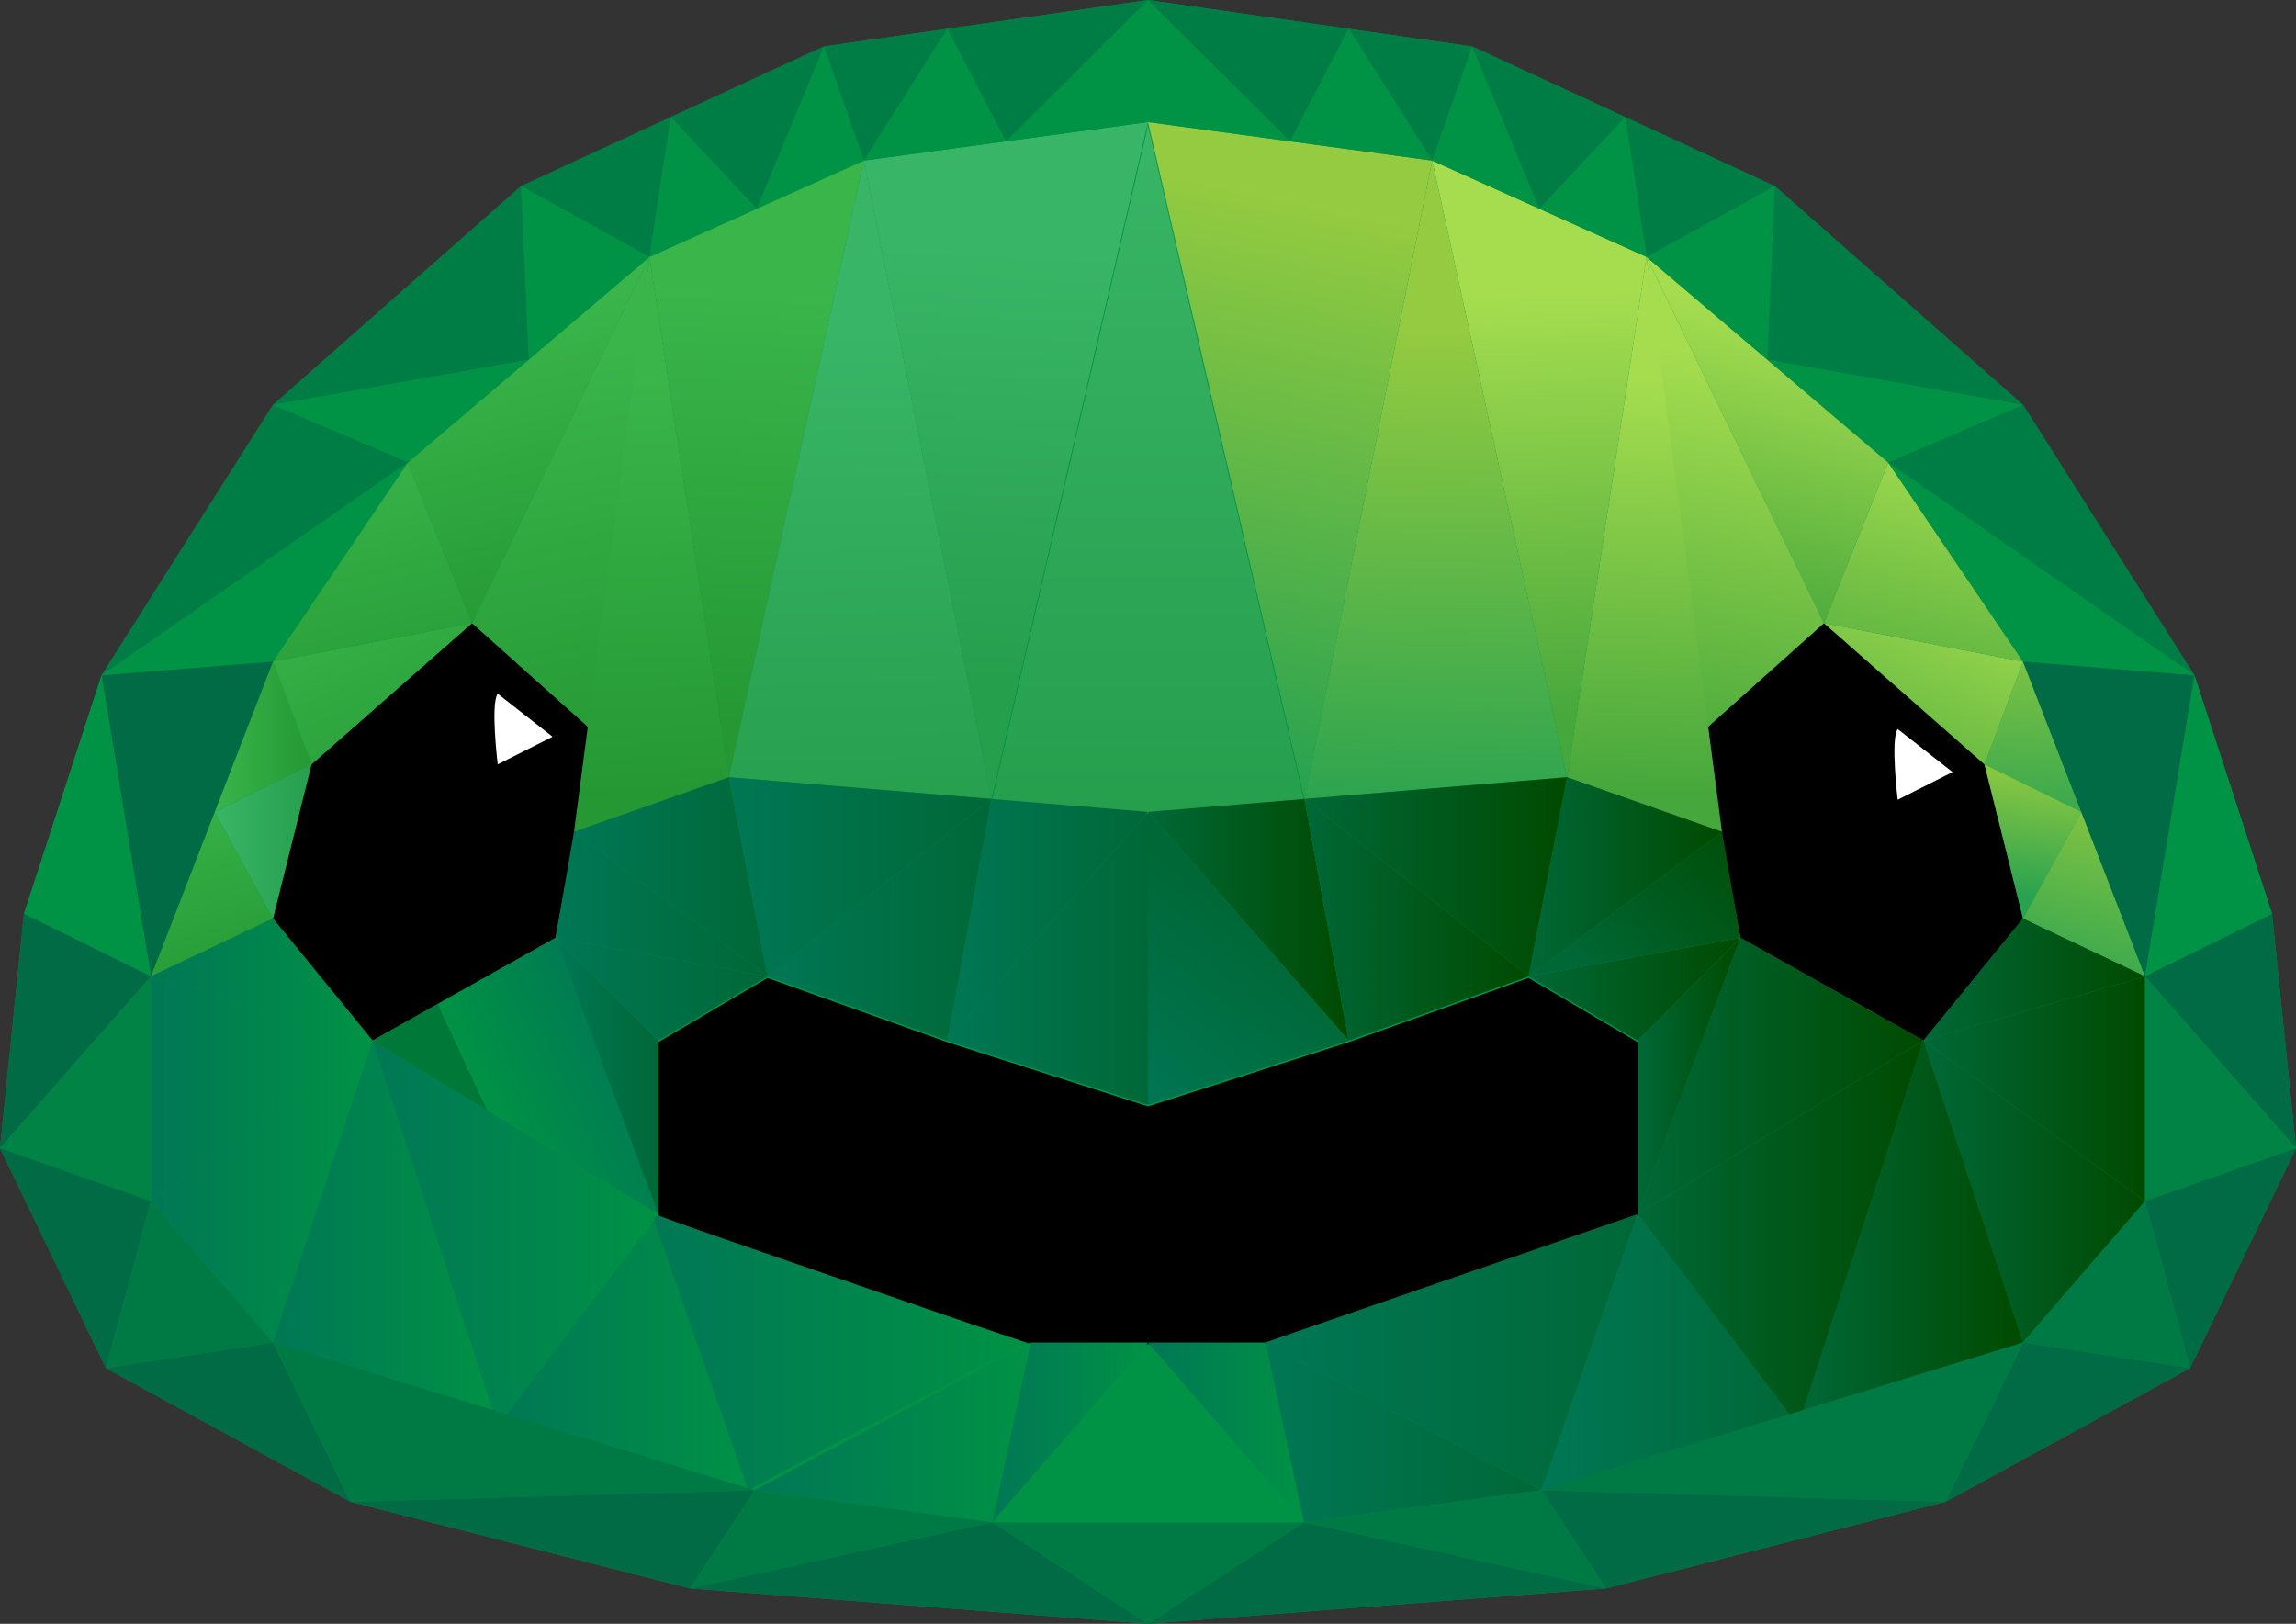 <svg id="Layer_1_copy_4" data-name="Layer 1 copy 4" xmlns="http://www.w3.org/2000/svg" xmlns:xlink="http://www.w3.org/1999/xlink" viewBox="0 0 1595.81 1128.41"><rect x="0" y="0" width="1595.81" height="1128.41" fill="#333333" stroke="none"/><defs><style>.cls-1,.cls-67{fill:#fff;}.cls-1{stroke:#000;stroke-miterlimit:10;}.cls-2{fill:#009245;}.cls-3{fill:url(#linear-gradient);}.cls-4{fill:url(#linear-gradient-2);}.cls-5{fill:url(#linear-gradient-3);}.cls-6{fill:url(#linear-gradient-4);}.cls-7{fill:url(#linear-gradient-5);}.cls-8{fill:url(#linear-gradient-6);}.cls-9{fill:url(#linear-gradient-7);}.cls-10{fill:url(#linear-gradient-8);}.cls-11{fill:url(#linear-gradient-9);}.cls-12{fill:url(#linear-gradient-10);}.cls-13{fill:url(#linear-gradient-11);}.cls-14{fill:url(#linear-gradient-12);}.cls-15{fill:url(#linear-gradient-13);}.cls-16{fill:url(#linear-gradient-14);}.cls-17{fill:url(#linear-gradient-15);}.cls-18{fill:url(#linear-gradient-16);}.cls-19{fill:url(#linear-gradient-17);}.cls-20{fill:url(#linear-gradient-18);}.cls-21{fill:url(#linear-gradient-19);}.cls-22{fill:url(#linear-gradient-21);}.cls-23{fill:url(#linear-gradient-22);}.cls-24{fill:url(#linear-gradient-23);}.cls-25{fill:url(#linear-gradient-24);}.cls-26{fill:url(#linear-gradient-25);}.cls-27{fill:url(#linear-gradient-26);}.cls-28{fill:url(#linear-gradient-27);}.cls-29{fill:url(#linear-gradient-28);}.cls-30{fill:url(#linear-gradient-29);}.cls-31{fill:url(#linear-gradient-30);}.cls-32{fill:url(#linear-gradient-31);}.cls-33{fill:#007c45;}.cls-34{fill:#006b45;}.cls-35{fill:#008345;}.cls-36{fill:#007a45;}.cls-37{fill:url(#linear-gradient-32);}.cls-38{fill:url(#linear-gradient-33);}.cls-39{fill:url(#linear-gradient-34);}.cls-40{fill:url(#linear-gradient-35);}.cls-41{fill:url(#linear-gradient-36);}.cls-42{fill:url(#linear-gradient-37);}.cls-43{fill:url(#linear-gradient-38);}.cls-44{fill:url(#linear-gradient-39);}.cls-45{fill:url(#linear-gradient-40);}.cls-46{fill:url(#linear-gradient-41);}.cls-47{fill:url(#linear-gradient-42);}.cls-48{fill:url(#linear-gradient-43);}.cls-49{fill:url(#linear-gradient-44);}.cls-50{fill:url(#linear-gradient-45);}.cls-51{fill:url(#linear-gradient-46);}.cls-52{fill:url(#linear-gradient-47);}.cls-53{fill:url(#linear-gradient-48);}.cls-54{fill:url(#linear-gradient-49);}.cls-55{fill:url(#linear-gradient-50);}.cls-56{fill:url(#linear-gradient-52);}.cls-57{fill:url(#linear-gradient-53);}.cls-58{fill:url(#linear-gradient-54);}.cls-59{fill:url(#linear-gradient-55);}.cls-60{fill:url(#linear-gradient-56);}.cls-61{fill:url(#linear-gradient-57);}.cls-62{fill:url(#linear-gradient-58);}.cls-63{fill:url(#linear-gradient-59);}.cls-64{fill:url(#linear-gradient-60);}.cls-65{fill:url(#linear-gradient-61);}.cls-66{fill:url(#linear-gradient-62);}</style><linearGradient id="linear-gradient" x1="149.22" y1="511.99" x2="216.49" y2="511.99" gradientUnits="userSpaceOnUse"><stop offset="0" stop-color="#39b54a"/><stop offset="1" stop-color="#259834"/></linearGradient><linearGradient id="linear-gradient-2" x1="149.22" y1="584.76" x2="216.49" y2="584.76" gradientUnits="userSpaceOnUse"><stop offset="0" stop-color="#39b567"/><stop offset="1" stop-color="#269f4d"/></linearGradient><linearGradient id="linear-gradient-3" x1="111.23" y1="539.86" x2="159.51" y2="698.52" xlink:href="#linear-gradient"/><linearGradient id="linear-gradient-4" x1="231.89" y1="391.18" x2="314.67" y2="577.44" xlink:href="#linear-gradient"/><linearGradient id="linear-gradient-5" x1="224.52" y1="305.88" x2="277.41" y2="522.03" xlink:href="#linear-gradient"/><linearGradient id="linear-gradient-6" x1="360.3" y1="221.47" x2="413.19" y2="433.02" xlink:href="#linear-gradient"/><linearGradient id="linear-gradient-7" x1="378.43" y1="252.24" x2="438.21" y2="535.06" xlink:href="#linear-gradient"/><linearGradient id="linear-gradient-8" x1="440.98" y1="263.71" x2="452.48" y2="551.13" xlink:href="#linear-gradient"/><linearGradient id="linear-gradient-9" x1="523.61" y1="204.32" x2="512.12" y2="503.24" xlink:href="#linear-gradient"/><linearGradient id="linear-gradient-10" x1="589.4" y1="229.19" x2="598.6" y2="574.1" xlink:href="#linear-gradient-2"/><linearGradient id="linear-gradient-11" x1="695.74" y1="172.52" x2="681.94" y2="473.74" xlink:href="#linear-gradient-2"/><linearGradient id="linear-gradient-12" x1="743.78" y1="86.16" x2="743.78" y2="565.55" xlink:href="#linear-gradient-2"/><linearGradient id="linear-gradient-13" x1="104.9" y1="680.73" x2="258.9" y2="680.73" gradientUnits="userSpaceOnUse"><stop offset="0" stop-color="#075"/><stop offset="1" stop-color="#009245"/><stop offset="1" stop-color="#007837"/></linearGradient><linearGradient id="linear-gradient-14" x1="104.9" y1="756.61" x2="258.9" y2="756.61" xlink:href="#linear-gradient-13"/><linearGradient id="linear-gradient-15" x1="104.9" y1="828.03" x2="258.9" y2="828.03" xlink:href="#linear-gradient-13"/><linearGradient id="linear-gradient-16" x1="189.71" y1="857.05" x2="345.94" y2="857.05" xlink:href="#linear-gradient-13"/><linearGradient id="linear-gradient-17" x1="345.94" y1="939.63" x2="524.5" y2="939.63" xlink:href="#linear-gradient-13"/><linearGradient id="linear-gradient-18" x1="524.5" y1="995.43" x2="716.44" y2="995.43" xlink:href="#linear-gradient-13"/><linearGradient id="linear-gradient-19" x1="689.66" y1="995.43" x2="797.9" y2="995.43" xlink:href="#linear-gradient-13"/><linearGradient id="linear-gradient-21" x1="453.08" y1="939.63" x2="711.98" y2="939.63" xlink:href="#linear-gradient-13"/><linearGradient id="linear-gradient-22" x1="258.9" y1="857.05" x2="457.54" y2="857.05" xlink:href="#linear-gradient-13"/><linearGradient id="linear-gradient-23" x1="447.81" y1="735.56" x2="344.33" y2="783.85" xlink:href="#linear-gradient-13"/><linearGradient id="linear-gradient-24" x1="386.12" y1="747.69" x2="457.54" y2="747.69" gradientUnits="userSpaceOnUse"><stop offset="0" stop-color="#075"/><stop offset="1" stop-color="#006837"/></linearGradient><linearGradient id="linear-gradient-25" x1="386.12" y1="687.42" x2="533.42" y2="687.42" xlink:href="#linear-gradient-24"/><linearGradient id="linear-gradient-26" x1="386.12" y1="628.28" x2="533.42" y2="628.28" xlink:href="#linear-gradient-24"/><linearGradient id="linear-gradient-27" x1="398.95" y1="609.31" x2="533.42" y2="609.31" xlink:href="#linear-gradient-24"/><linearGradient id="linear-gradient-28" x1="506.64" y1="609.31" x2="689.15" y2="609.31" xlink:href="#linear-gradient-24"/><linearGradient id="linear-gradient-29" x1="658.41" y1="639.17" x2="797.9" y2="639.17" xlink:href="#linear-gradient-24"/><linearGradient id="linear-gradient-30" x1="533.42" y1="639.17" x2="689.15" y2="639.17" xlink:href="#linear-gradient-24"/><linearGradient id="linear-gradient-31" x1="658.41" y1="665.99" x2="797.9" y2="665.99" xlink:href="#linear-gradient-24"/><linearGradient id="linear-gradient-32" x1="1421.65" y1="422.5" x2="1410.15" y2="588.05" gradientUnits="userSpaceOnUse"><stop offset="0" stop-color="#95cb40"/><stop offset="1" stop-color="#28a250"/></linearGradient><linearGradient id="linear-gradient-33" x1="1415.61" y1="529.99" x2="1401.81" y2="621.97" xlink:href="#linear-gradient-32"/><linearGradient id="linear-gradient-34" x1="39.16" y1="623.66" x2="87.44" y2="782.32" gradientTransform="matrix(-1, 0, 0, 1, 1523.74, -83.8)" xlink:href="#linear-gradient-32"/><linearGradient id="linear-gradient-35" x1="159.82" y1="474.98" x2="242.6" y2="661.23" gradientTransform="matrix(-1, 0, 0, 1, 1523.74, -83.8)" gradientUnits="userSpaceOnUse"><stop offset="0" stop-color="#a6dd4f"/><stop offset="1" stop-color="#46a73c"/></linearGradient><linearGradient id="linear-gradient-36" x1="152.45" y1="389.68" x2="205.34" y2="605.82" xlink:href="#linear-gradient-35"/><linearGradient id="linear-gradient-37" x1="288.23" y1="305.27" x2="341.12" y2="516.81" xlink:href="#linear-gradient-35"/><linearGradient id="linear-gradient-38" x1="306.36" y1="336.03" x2="366.14" y2="618.86" xlink:href="#linear-gradient-35"/><linearGradient id="linear-gradient-39" x1="368.91" y1="347.51" x2="380.41" y2="634.93" xlink:href="#linear-gradient-35"/><linearGradient id="linear-gradient-40" x1="451.54" y1="288.12" x2="440.05" y2="587.04" xlink:href="#linear-gradient-35"/><linearGradient id="linear-gradient-41" x1="517.33" y1="312.99" x2="526.53" y2="657.9" gradientTransform="matrix(-1, 0, 0, 1, 1523.74, -83.8)" xlink:href="#linear-gradient-32"/><linearGradient id="linear-gradient-42" x1="892.38" y1="135.77" x2="807.3" y2="526.66" xlink:href="#linear-gradient-32"/><linearGradient id="linear-gradient-43" x1="671.71" y1="169.96" x2="671.71" y2="649.35" gradientTransform="matrix(-1, 0, 0, 1, 1523.74, -83.8)" xlink:href="#linear-gradient-2"/><linearGradient id="linear-gradient-44" x1="1336.91" y1="680.73" x2="1490.91" y2="680.73" gradientUnits="userSpaceOnUse"><stop offset="0" stop-color="#006837"/><stop offset="1" stop-color="#004a00"/></linearGradient><linearGradient id="linear-gradient-45" x1="1336.91" y1="756.61" x2="1490.91" y2="756.61" xlink:href="#linear-gradient-44"/><linearGradient id="linear-gradient-46" x1="1336.91" y1="828.03" x2="1490.91" y2="828.03" xlink:href="#linear-gradient-44"/><linearGradient id="linear-gradient-47" x1="1249.86" y1="857.05" x2="1406.1" y2="857.05" xlink:href="#linear-gradient-44"/><linearGradient id="linear-gradient-48" x1="1071.31" y1="939.63" x2="1249.86" y2="939.63" xlink:href="#linear-gradient-24"/><linearGradient id="linear-gradient-49" x1="879.37" y1="995.43" x2="1071.31" y2="995.43" xlink:href="#linear-gradient-24"/><linearGradient id="linear-gradient-50" x1="797.9" y1="995.43" x2="906.15" y2="995.43" xlink:href="#linear-gradient-13"/><linearGradient id="linear-gradient-52" x1="879.37" y1="939.63" x2="1138.27" y2="939.63" xlink:href="#linear-gradient-24"/><linearGradient id="linear-gradient-53" x1="1138.27" y1="857.05" x2="1336.91" y2="857.05" xlink:href="#linear-gradient-44"/><linearGradient id="linear-gradient-54" x1="1138.27" y1="747.69" x2="1336.91" y2="747.69" xlink:href="#linear-gradient-44"/><linearGradient id="linear-gradient-55" x1="1138.27" y1="747.69" x2="1209.69" y2="747.69" xlink:href="#linear-gradient-44"/><linearGradient id="linear-gradient-56" x1="1062.38" y1="687.42" x2="1209.69" y2="687.42" xlink:href="#linear-gradient-44"/><linearGradient id="linear-gradient-57" x1="1107.29" y1="690.77" x2="1236.06" y2="575.8" xlink:href="#linear-gradient-44"/><linearGradient id="linear-gradient-58" x1="1062.38" y1="609.31" x2="1196.86" y2="609.31" xlink:href="#linear-gradient-44"/><linearGradient id="linear-gradient-59" x1="906.66" y1="609.31" x2="1089.17" y2="609.31" xlink:href="#linear-gradient-44"/><linearGradient id="linear-gradient-60" x1="797.9" y1="639.17" x2="937.4" y2="639.17" xlink:href="#linear-gradient-44"/><linearGradient id="linear-gradient-61" x1="906.66" y1="639.17" x2="1062.38" y2="639.17" xlink:href="#linear-gradient-44"/><linearGradient id="linear-gradient-62" x1="772.47" y1="761.51" x2="869.04" y2="641.94" xlink:href="#linear-gradient-24"/></defs><title>SlimeIcon</title><polygon class="cls-1" points="506.64 540.12 451.4 178.55 398.95 578.06 506.64 540.12"/><polygon class="cls-2" points="797.9 0 797.9 1128.41 479.65 1103.83 243.61 1043.64 73.65 950.79 0 797.9 16.65 635.02 70.58 469.34 189.71 281.41 362.19 129.38 572.6 32.27 797.9 0"/><polygon points="328.09 432.99 216.49 531.19 189.71 638.32 258.9 723.13 386.12 651.71 412.9 508.87 328.09 432.99"/><polygon points="797.9 768.89 658.41 724.25 533.42 679.61 457.54 724.25 457.54 844.77 560.21 882.27 716.44 934.05 797.9 934.05 797.9 768.89"/><polygon class="cls-3" points="189.71 459.77 216.49 531.19 149.22 564.2 189.71 459.77"/><polygon class="cls-4" points="189.71 638.32 216.49 531.19 149.22 564.2 189.71 638.32"/><polygon class="cls-5" points="104.9 678.5 189.71 638.32 149.22 564.2 104.9 678.5"/><polygon class="cls-6" points="189.71 459.77 328.09 432.99 216.49 531.19 189.71 459.77"/><polygon class="cls-7" points="283.45 321.39 328.09 432.99 189.71 459.77 283.45 321.39"/><polygon class="cls-8" points="451.4 178.55 328.09 432.99 283.45 321.39 451.4 178.55"/><polygon class="cls-9" points="412.9 508.87 328.09 432.99 451.4 178.55 412.9 508.87"/><polygon class="cls-10" points="506.64 540.12 398.95 578.06 451.4 178.55 506.64 540.12"/><polygon class="cls-11" points="600.38 111.59 506.64 540.12 451.4 178.55 600.38 111.59"/><polygon class="cls-12" points="689.15 555.21 600.38 111.59 506.64 540.12 689.15 555.21"/><polygon class="cls-13" points="797.9 84.81 689.15 555.21 600.38 111.59 797.9 84.81"/><polygon class="cls-14" points="798.16 565.55 689.4 556.56 798.16 86.16 798.16 565.55"/><polygon class="cls-15" points="104.9 678.5 258.9 723.13 189.71 638.32 104.9 678.5"/><polygon class="cls-16" points="104.9 834.73 258.9 723.13 104.9 678.5 104.9 834.73"/><polygon class="cls-17" points="258.9 723.13 189.71 932.93 104.9 834.73 258.9 723.13"/><polygon class="cls-18" points="345.94 990.96 189.71 932.93 258.9 723.13 345.94 990.96"/><polygon class="cls-19" points="524.5 1035.6 457.54 843.66 345.94 990.96 524.5 1035.6"/><polygon class="cls-20" points="689.66 1057.92 716.44 932.93 524.5 1035.6 689.66 1057.92"/><polygon class="cls-21" points="797.9 932.93 689.66 1057.92 716.44 932.93 797.9 932.93"/><polygon class="cls-21" points="797.9 1057.92 797.9 932.93 689.66 1057.92 797.9 1057.92"/><polygon class="cls-22" points="711.98 932.93 453.08 843.66 520.03 1035.6 711.98 932.93"/><polygon class="cls-23" points="258.9 723.13 457.54 843.66 345.94 990.96 258.9 723.13"/><polygon class="cls-24" points="386.12 651.71 457.54 843.66 258.9 723.13 386.12 651.71"/><polygon class="cls-25" points="457.54 723.13 386.12 651.71 457.54 843.66 457.54 723.13"/><polygon class="cls-26" points="533.42 678.5 386.12 651.71 457.54 723.13 533.42 678.5"/><polygon class="cls-27" points="398.95 578.06 533.42 678.5 386.12 651.71 398.95 578.06"/><polygon class="cls-28" points="506.64 540.12 533.42 678.5 398.95 578.06 506.64 540.12"/><polygon class="cls-29" points="689.15 555.21 533.42 678.5 506.64 540.12 689.15 555.21"/><polygon class="cls-30" points="797.9 564.2 658.41 723.13 689.15 555.21 797.9 564.2"/><polygon class="cls-31" points="533.42 678.5 658.41 723.13 689.15 555.21 533.42 678.5"/><polygon class="cls-32" points="797.9 767.77 797.9 564.2 658.41 723.13 797.9 767.77"/><polygon class="cls-2" points="797.9 0 699.14 98.2 797.9 84.81 797.9 0"/><polygon class="cls-33" points="658.41 19.98 699.14 98.2 797.9 0 658.41 19.98"/><polygon class="cls-33" points="572.6 32.27 600.38 111.59 658.41 19.98 572.6 32.27"/><polygon class="cls-2" points="699.14 98.2 658.41 19.98 600.38 111.59 699.14 98.2"/><polygon class="cls-2" points="572.6 32.27 525.89 145.07 600.38 111.59 572.6 32.27"/><polygon class="cls-33" points="466.19 81.38 525.89 145.07 572.6 32.27 466.19 81.38"/><polygon class="cls-33" points="362.19 129.38 451.4 178.55 466.19 81.38 362.19 129.38"/><polygon class="cls-2" points="525.89 145.07 466.19 81.38 451.4 178.55 525.89 145.07"/><polygon class="cls-2" points="362.19 129.38 367.43 249.97 451.4 178.55 362.19 129.38"/><polygon class="cls-33" points="189.71 281.41 367.43 249.97 362.19 129.38 189.71 281.41"/><polygon class="cls-2" points="283.45 321.39 367.43 249.97 189.71 281.41 283.45 321.39"/><polygon class="cls-33" points="70.58 469.34 283.45 321.39 189.71 281.41 70.58 469.34"/><polygon class="cls-2" points="189.71 459.77 70.58 469.34 283.45 321.39 189.71 459.77"/><polygon class="cls-34" points="104.9 678.5 70.58 469.34 189.71 459.77 104.9 678.5"/><polygon class="cls-2" points="16.65 635.02 104.9 678.5 70.58 469.34 16.65 635.02"/><polygon class="cls-34" points="0 797.9 104.9 678.5 16.65 635.02 0 797.9"/><polygon class="cls-35" points="104.9 834.73 104.9 678.5 0 797.9 104.9 834.73"/><polygon class="cls-34" points="73.65 950.79 104.9 834.73 0 797.9 73.65 950.79"/><polygon class="cls-36" points="189.71 932.93 73.65 950.79 104.9 834.73 189.71 932.93"/><polygon class="cls-34" points="243.61 1043.64 189.71 932.93 73.65 950.79 243.61 1043.64"/><polygon class="cls-36" points="524.5 1035.6 243.61 1043.64 189.71 932.93 524.5 1035.6"/><polygon class="cls-34" points="479.65 1103.83 524.5 1035.6 243.61 1043.64 479.65 1103.83"/><polygon class="cls-36" points="689.66 1057.92 479.65 1103.83 524.5 1035.6 689.66 1057.92"/><polygon class="cls-34" points="797.9 1128.41 689.66 1057.92 479.65 1103.83 797.9 1128.41"/><polygon class="cls-36" points="797.9 1057.92 689.66 1057.92 797.9 1128.41 797.9 1057.92"/><polygon class="cls-1" points="1089.17 540.12 1144.41 178.55 1196.86 578.06 1089.17 540.12"/><polygon class="cls-2" points="797.9 0 797.9 1128.41 1116.15 1103.83 1352.2 1043.64 1522.15 950.79 1595.81 797.9 1579.16 635.02 1525.23 469.34 1406.1 281.41 1233.62 129.38 1023.21 32.27 797.9 0"/><polygon points="1267.72 432.99 1379.31 531.19 1406.1 638.32 1336.91 723.13 1209.69 651.71 1182.91 508.87 1267.72 432.99"/><polygon points="797.9 768.89 937.4 724.25 1062.38 679.61 1138.27 724.25 1138.27 844.77 1035.6 882.27 879.37 934.05 797.9 934.05 797.9 768.89"/><polygon class="cls-37" points="1406.1 459.77 1379.31 531.19 1446.59 564.2 1406.1 459.77"/><polygon class="cls-38" points="1406.1 638.32 1379.31 531.19 1446.59 564.2 1406.1 638.32"/><polygon class="cls-39" points="1490.91 678.5 1406.1 638.32 1446.59 564.2 1490.91 678.5"/><polygon class="cls-40" points="1406.1 459.77 1267.72 432.99 1379.31 531.19 1406.1 459.77"/><polygon class="cls-41" points="1312.36 321.39 1267.72 432.99 1406.1 459.77 1312.36 321.39"/><polygon class="cls-42" points="1144.41 178.55 1267.72 432.99 1312.36 321.39 1144.41 178.55"/><polygon class="cls-43" points="1182.91 508.87 1267.72 432.99 1144.41 178.55 1182.91 508.87"/><polygon class="cls-44" points="1089.17 540.12 1196.86 578.06 1144.41 178.55 1089.17 540.12"/><polygon class="cls-45" points="995.43 111.59 1089.17 540.12 1144.41 178.55 995.43 111.59"/><polygon class="cls-46" points="906.66 555.21 995.43 111.59 1089.17 540.12 906.66 555.21"/><polygon class="cls-47" points="797.9 84.81 906.66 555.21 995.43 111.59 797.9 84.81"/><polygon class="cls-48" points="797.65 565.55 906.41 556.56 797.65 86.16 797.65 565.55"/><polygon class="cls-49" points="1490.91 678.5 1336.91 723.13 1406.1 638.32 1490.91 678.5"/><polygon class="cls-50" points="1490.91 834.73 1336.91 723.13 1490.91 678.5 1490.91 834.73"/><polygon class="cls-51" points="1336.91 723.13 1406.1 932.93 1490.91 834.73 1336.91 723.13"/><polygon class="cls-52" points="1249.86 990.96 1406.1 932.93 1336.91 723.13 1249.86 990.96"/><polygon class="cls-53" points="1071.31 1035.6 1138.27 843.66 1249.86 990.96 1071.31 1035.6"/><polygon class="cls-54" points="906.15 1057.92 879.37 932.93 1071.31 1035.6 906.15 1057.92"/><polygon class="cls-55" points="797.9 932.93 906.15 1057.92 879.37 932.93 797.9 932.93"/><polygon class="cls-55" points="797.9 1057.92 797.9 932.93 906.15 1057.92 797.9 1057.92"/><polygon class="cls-56" points="879.37 932.93 1138.27 843.66 1071.31 1035.6 879.37 932.93"/><polygon class="cls-57" points="1336.91 723.13 1138.27 843.66 1249.86 990.96 1336.91 723.13"/><polygon class="cls-58" points="1209.69 651.71 1138.27 843.66 1336.91 723.13 1209.69 651.71"/><polygon class="cls-59" points="1138.27 723.13 1209.69 651.71 1138.27 843.66 1138.27 723.13"/><polygon class="cls-60" points="1062.38 678.5 1209.69 651.71 1138.27 723.13 1062.38 678.5"/><polygon class="cls-61" points="1196.86 578.06 1062.38 678.5 1209.69 651.71 1196.86 578.06"/><polygon class="cls-62" points="1089.17 540.12 1062.38 678.5 1196.86 578.06 1089.17 540.12"/><polygon class="cls-63" points="906.66 555.21 1062.38 678.5 1089.17 540.12 906.66 555.21"/><polygon class="cls-64" points="797.9 564.2 937.4 723.13 906.66 555.21 797.9 564.2"/><polygon class="cls-65" points="1062.38 678.5 937.4 723.13 906.66 555.21 1062.38 678.5"/><polygon class="cls-66" points="797.9 767.77 797.9 564.2 937.4 723.13 797.9 767.77"/><polygon class="cls-2" points="797.9 0 896.66 98.2 797.9 84.81 797.9 0"/><polygon class="cls-33" points="937.4 19.98 896.66 98.2 797.9 0 937.4 19.98"/><polygon class="cls-33" points="1023.21 32.27 995.43 111.59 937.4 19.98 1023.21 32.27"/><polygon class="cls-2" points="896.66 98.2 937.4 19.98 995.43 111.59 896.66 98.2"/><polygon class="cls-2" points="1023.21 32.27 1069.92 145.07 995.43 111.59 1023.21 32.27"/><polygon class="cls-33" points="1129.62 81.38 1069.92 145.07 1023.21 32.27 1129.62 81.38"/><polygon class="cls-33" points="1233.62 129.38 1144.41 178.55 1129.62 81.38 1233.62 129.38"/><polygon class="cls-2" points="1069.92 145.07 1129.62 81.38 1144.41 178.55 1069.92 145.07"/><polygon class="cls-2" points="1233.62 129.38 1228.38 249.97 1144.41 178.55 1233.62 129.38"/><polygon class="cls-33" points="1406.1 281.41 1228.38 249.97 1233.62 129.38 1406.1 281.41"/><polygon class="cls-2" points="1312.36 321.39 1228.38 249.97 1406.1 281.41 1312.36 321.39"/><polygon class="cls-33" points="1525.23 469.34 1312.36 321.39 1406.1 281.41 1525.23 469.34"/><polygon class="cls-2" points="1406.1 459.77 1525.23 469.34 1312.36 321.39 1406.1 459.77"/><polygon class="cls-34" points="1490.91 678.5 1525.23 469.34 1406.1 459.77 1490.91 678.5"/><polygon class="cls-2" points="1579.16 635.02 1490.91 678.5 1525.23 469.34 1579.16 635.02"/><polygon class="cls-34" points="1595.81 797.9 1490.91 678.5 1579.16 635.02 1595.81 797.9"/><polygon class="cls-35" points="1490.91 834.73 1490.91 678.5 1595.81 797.9 1490.91 834.73"/><polygon class="cls-34" points="1522.15 950.79 1490.91 834.73 1595.81 797.9 1522.15 950.79"/><polygon class="cls-36" points="1406.1 932.93 1522.15 950.79 1490.91 834.73 1406.1 932.93"/><polygon class="cls-34" points="1352.2 1043.64 1406.1 932.93 1522.15 950.79 1352.2 1043.64"/><polygon class="cls-36" points="1071.31 1035.6 1352.2 1043.64 1406.1 932.93 1071.31 1035.6"/><polygon class="cls-34" points="1116.15 1103.83 1071.31 1035.6 1352.2 1043.64 1116.15 1103.83"/><polygon class="cls-36" points="906.15 1057.92 1116.15 1103.83 1071.31 1035.6 906.15 1057.92"/><polygon class="cls-34" points="797.9 1128.41 906.15 1057.92 1116.15 1103.83 797.9 1128.41"/><polygon class="cls-36" points="797.9 1057.92 906.15 1057.92 797.9 1128.41 797.9 1057.92"/><path class="cls-67" d="M417.05,565.89c-5.13,6.94,0,49.1,0,49.1l38.11-19.21Z" transform="translate(-71.11 -83.8)"/><path class="cls-67" d="M1390.1,590.44c-5.13,6.94,0,49.1,0,49.1l38.11-19.21Z" transform="translate(-71.11 -83.8)"/></svg>